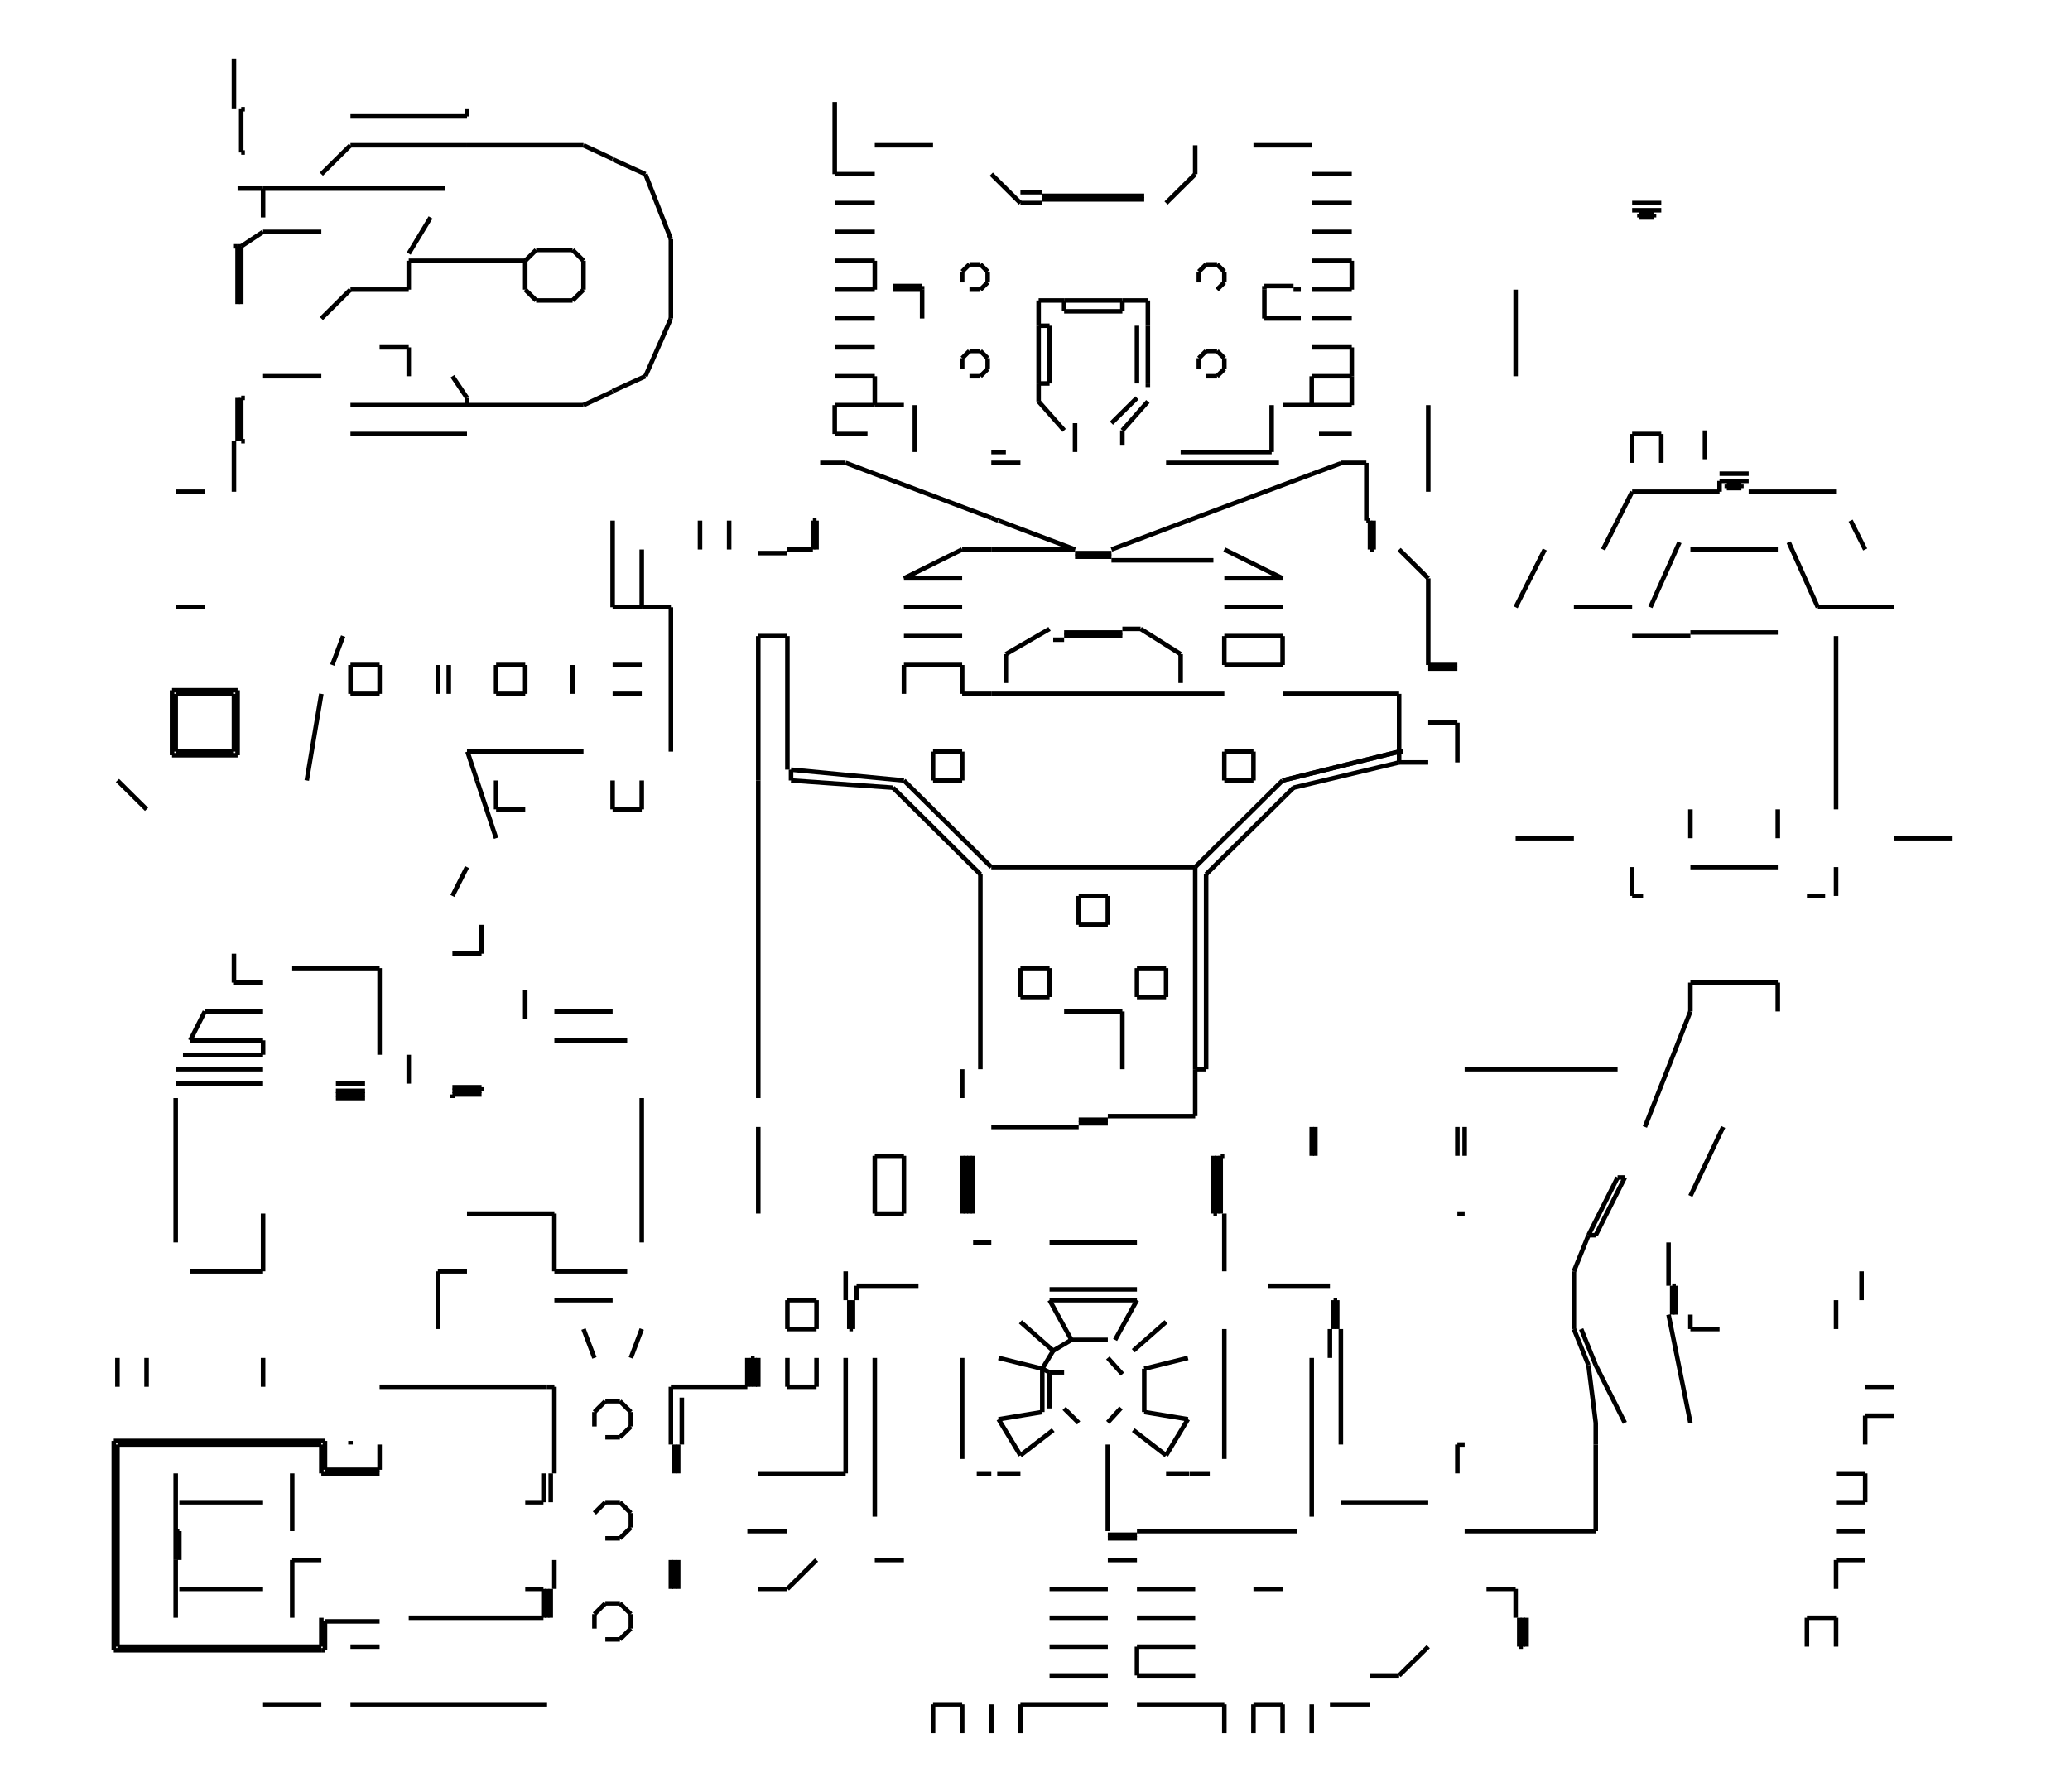<svg width="900" height="779" preserveAspectRatio="none" viewBox="-3970 -2690 4548 3972"
 xmlns="http://www.w3.org/2000/svg" xmlns:xlink="http://www.w3.org/1999/xlink">
   <defs>
    <marker id="arrow" markerWidth="10" markerHeight="10" refX="0" refY="2" orient="auto" markerUnits="strokeWidth">
      <path d="M0,0 L0,4 L5,3 z" fill="#f00" />
    </marker>
  </defs>

<line x1="-1296" y1="-128" x2="-1296" y2="0" stroke-width="10" stroke="black"/>
<line x1="-1304" y1="-128" x2="-1304" y2="0" stroke-width="10" stroke="black"/>
<line x1="-1472" y1="64" x2="-1664" y2="64" stroke-width="10" stroke="black"/>
<line x1="-1472" y1="168" x2="-1664" y2="168" stroke-width="10" stroke="black"/>
<line x1="-1296" y1="0" x2="-1304" y2="0" stroke-width="10" stroke="black"/>
<line x1="-1184" y1="160" x2="-1048" y2="160" stroke-width="10" stroke="black"/>
<line x1="-1280" y1="128" x2="-1280" y2="0" stroke-width="10" stroke="black"/>
<line x1="-1080" y1="-128" x2="-1080" y2="-192" stroke-width="10" stroke="black"/>
<line x1="-1088" y1="-192" x2="-1088" y2="-128" stroke-width="10" stroke="black"/>
<line x1="-1288" y1="-128" x2="-1280" y2="-128" stroke-width="10" stroke="black"/>
<line x1="-1288" y1="-128" x2="-1288" y2="0" stroke-width="10" stroke="black"/>
<line x1="-1408" y1="240" x2="-1480" y2="304" stroke-width="10" stroke="black"/>
<line x1="-1536" y1="320" x2="-1504" y2="356" stroke-width="10" stroke="black"/>
<line x1="-1456" y1="440" x2="-1456" y2="344" stroke-width="10" stroke="black"/>
<line x1="-1360" y1="320" x2="-1456" y2="344" stroke-width="10" stroke="black"/>
<line x1="-1356" y1="576" x2="-1312" y2="576" stroke-width="10" stroke="black"/>
<line x1="-1360" y1="456" x2="-1408" y2="536" stroke-width="10" stroke="black"/>
<line x1="-1408" y1="576" x2="-1357" y2="576" stroke-width="10" stroke="black"/>
<line x1="-1408" y1="536" x2="-1480" y2="480" stroke-width="10" stroke="black"/>
<line x1="-1507" y1="431" x2="-1536" y2="463" stroke-width="10" stroke="black"/>
<line x1="-1360" y1="456" x2="-1456" y2="440" stroke-width="10" stroke="black"/>
<line x1="-1280" y1="544" x2="-1280" y2="256" stroke-width="10" stroke="black"/>
<line x1="-1472" y1="192" x2="-1520" y2="280" stroke-width="10" stroke="black"/>
<line x1="-1088" y1="320" x2="-1088" y2="672" stroke-width="10" stroke="black"/>
<line x1="-1779" y1="576" x2="-1728" y2="576" stroke-width="10" stroke="black"/>
<line x1="-1728" y1="536" x2="-1776" y2="456" stroke-width="10" stroke="black"/>
<line x1="-1728" y1="536" x2="-1656" y2="480" stroke-width="10" stroke="black"/>
<line x1="-1600" y1="464" x2="-1632" y2="432" stroke-width="10" stroke="black"/>
<line x1="-1776" y1="320" x2="-1680" y2="344" stroke-width="10" stroke="black"/>
<line x1="-1664" y1="432" x2="-1664" y2="352" stroke-width="10" stroke="black"/>
<line x1="-1680" y1="344" x2="-1680" y2="440" stroke-width="10" stroke="black"/>
<line x1="-1664" y1="192" x2="-1616" y2="280" stroke-width="10" stroke="black"/>
<line x1="-1728" y1="240" x2="-1656" y2="304" stroke-width="10" stroke="black"/>
<line x1="-1664" y1="352" x2="-1632" y2="352" stroke-width="10" stroke="black"/>
<line x1="-1536" y1="280" x2="-1616" y2="280" stroke-width="10" stroke="black"/>
<line x1="-1656" y1="304" x2="-1680" y2="344" stroke-width="10" stroke="black"/>
<line x1="-1616" y1="280" x2="-1656" y2="304" stroke-width="10" stroke="black"/>
<line x1="-1680" y1="344" x2="-1664" y2="352" stroke-width="10" stroke="black"/>
<line x1="-1776" y1="456" x2="-1680" y2="440" stroke-width="10" stroke="black"/>
<line x1="-1536" y1="704" x2="-1536" y2="512" stroke-width="10" stroke="black"/>
<line x1="-1472" y1="192" x2="-1664" y2="192" stroke-width="10" stroke="black"/>
<line x1="-1472" y1="1088" x2="-1280" y2="1088" stroke-width="10" stroke="black"/>
<line x1="-1472" y1="1024" x2="-1344" y2="1024" stroke-width="10" stroke="black"/>
<line x1="-1472" y1="832" x2="-1344" y2="832" stroke-width="10" stroke="black"/>
<line x1="-1472" y1="896" x2="-1344" y2="896" stroke-width="10" stroke="black"/>
<line x1="-1472" y1="960" x2="-1344" y2="960" stroke-width="10" stroke="black"/>
<line x1="-1216" y1="1088" x2="-1216" y2="1152" stroke-width="10" stroke="black"/>
<line x1="-1088" y1="1088" x2="-1088" y2="1152" stroke-width="10" stroke="black"/>
<line x1="-1152" y1="1088" x2="-1152" y2="1152" stroke-width="10" stroke="black"/>
<line x1="-1216" y1="832" x2="-1152" y2="832" stroke-width="10" stroke="black"/>
<line x1="-1216" y1="1088" x2="-1152" y2="1088" stroke-width="10" stroke="black"/>
<line x1="-1280" y1="1088" x2="-1280" y2="1152" stroke-width="10" stroke="black"/>
<line x1="-1728" y1="1152" x2="-1728" y2="1088" stroke-width="10" stroke="black"/>
<line x1="-1728" y1="1088" x2="-1536" y2="1088" stroke-width="10" stroke="black"/>
<line x1="-1664" y1="960" x2="-1536" y2="960" stroke-width="10" stroke="black"/>
<line x1="-1664" y1="1024" x2="-1536" y2="1024" stroke-width="10" stroke="black"/>
<line x1="-1664" y1="832" x2="-1536" y2="832" stroke-width="10" stroke="black"/>
<line x1="-1472" y1="712" x2="-1536" y2="712" stroke-width="10" stroke="black"/>
<line x1="-1536" y1="720" x2="-1472" y2="720" stroke-width="10" stroke="black"/>
<line x1="-1536" y1="768" x2="-1472" y2="768" stroke-width="10" stroke="black"/>
<line x1="-1664" y1="896" x2="-1536" y2="896" stroke-width="10" stroke="black"/>
<line x1="-1472" y1="1024" x2="-1472" y2="960" stroke-width="10" stroke="black"/>
<line x1="-1120" y1="704" x2="-1472" y2="704" stroke-width="10" stroke="black"/>
<line x1="192" y1="448" x2="128" y2="448" stroke-width="10" stroke="black"/>
<line x1="192" y1="384" x2="128" y2="384" stroke-width="10" stroke="black"/>
<line x1="-184" y1="-192" x2="-256" y2="-39" stroke-width="10" stroke="black"/>
<line x1="-192" y1="256" x2="-256" y2="256" stroke-width="10" stroke="black"/>
<line x1="120" y1="128" x2="120" y2="192" stroke-width="10" stroke="black"/>
<line x1="64" y1="192" x2="64" y2="256" stroke-width="10" stroke="black"/>
<line x1="128" y1="512" x2="128" y2="448" stroke-width="10" stroke="black"/>
<line x1="-416" y1="-80" x2="-400" y2="-80" stroke-width="10" stroke="black"/>
<line x1="-464" y1="48" x2="-400" y2="-80" stroke-width="10" stroke="black"/>
<line x1="-480" y1="336" x2="-464" y2="464" stroke-width="10" stroke="black"/>
<line x1="-464" y1="336" x2="-496" y2="256" stroke-width="10" stroke="black"/>
<line x1="-480" y1="48" x2="-512" y2="128" stroke-width="10" stroke="black"/>
<line x1="-512" y1="128" x2="-512" y2="256" stroke-width="10" stroke="black"/>
<line x1="-512" y1="256" x2="-480" y2="336" stroke-width="10" stroke="black"/>
<line x1="-400" y1="464" x2="-464" y2="336" stroke-width="10" stroke="black"/>
<line x1="-464" y1="464" x2="-464" y2="512" stroke-width="10" stroke="black"/>
<line x1="-464" y1="48" x2="-480" y2="48" stroke-width="10" stroke="black"/>
<line x1="-288" y1="224" x2="-288" y2="160" stroke-width="10" stroke="black"/>
<line x1="-296" y1="160" x2="-296" y2="224" stroke-width="10" stroke="black"/>
<line x1="-296" y1="160" x2="-288" y2="160" stroke-width="10" stroke="black"/>
<line x1="-304" y1="64" x2="-304" y2="160" stroke-width="10" stroke="black"/>
<line x1="-304" y1="224" x2="-256" y2="464" stroke-width="10" stroke="black"/>
<line x1="-256" y1="256" x2="-256" y2="224" stroke-width="10" stroke="black"/>
<line x1="-1024" y1="512" x2="-1024" y2="256" stroke-width="10" stroke="black"/>
<line x1="-1040" y1="192" x2="-1040" y2="256" stroke-width="10" stroke="black"/>
<line x1="-1040" y1="192" x2="-1032" y2="192" stroke-width="10" stroke="black"/>
<line x1="-1032" y1="256" x2="-1032" y2="192" stroke-width="10" stroke="black"/>
<line x1="-752" y1="0" x2="-768" y2="0" stroke-width="10" stroke="black"/>
<line x1="-752" y1="-128" x2="-752" y2="-192" stroke-width="10" stroke="black"/>
<line x1="-768" y1="-192" x2="-768" y2="-128" stroke-width="10" stroke="black"/>
<line x1="-480" y1="48" x2="-416" y2="-80" stroke-width="10" stroke="black"/>
<line x1="-632" y1="896" x2="-632" y2="960" stroke-width="10" stroke="black"/>
<line x1="-640" y1="832" x2="-640" y2="896" stroke-width="10" stroke="black"/>
<line x1="-1048" y1="1088" x2="-960" y2="1088" stroke-width="10" stroke="black"/>
<line x1="-832" y1="960" x2="-896" y2="1024" stroke-width="10" stroke="black"/>
<line x1="-960" y1="1024" x2="-896" y2="1024" stroke-width="10" stroke="black"/>
<line x1="-624" y1="960" x2="-632" y2="960" stroke-width="10" stroke="black"/>
<line x1="64" y1="960" x2="64" y2="896" stroke-width="10" stroke="black"/>
<line x1="0" y1="896" x2="64" y2="896" stroke-width="10" stroke="black"/>
<line x1="-616" y1="960" x2="-616" y2="896" stroke-width="10" stroke="black"/>
<line x1="0" y1="960" x2="0" y2="896" stroke-width="10" stroke="black"/>
<line x1="-624" y1="896" x2="-624" y2="960" stroke-width="10" stroke="black"/>
<line x1="128" y1="576" x2="64" y2="576" stroke-width="10" stroke="black"/>
<line x1="128" y1="576" x2="128" y2="640" stroke-width="10" stroke="black"/>
<line x1="128" y1="704" x2="64" y2="704" stroke-width="10" stroke="black"/>
<line x1="128" y1="768" x2="64" y2="768" stroke-width="10" stroke="black"/>
<line x1="128" y1="640" x2="64" y2="640" stroke-width="10" stroke="black"/>
<line x1="-1024" y1="640" x2="-832" y2="640" stroke-width="10" stroke="black"/>
<line x1="-768" y1="512" x2="-768" y2="576" stroke-width="10" stroke="black"/>
<line x1="-464" y1="704" x2="-752" y2="704" stroke-width="10" stroke="black"/>
<line x1="-464" y1="512" x2="-464" y2="704" stroke-width="10" stroke="black"/>
<line x1="64" y1="832" x2="64" y2="768" stroke-width="10" stroke="black"/>
<line x1="-704" y1="832" x2="-640" y2="832" stroke-width="10" stroke="black"/>
<line x1="-752" y1="512" x2="-768" y2="512" stroke-width="10" stroke="black"/>
<line x1="-1048" y1="256" x2="-1048" y2="320" stroke-width="10" stroke="black"/>
<line x1="-1320" y1="-752" x2="-1152" y2="-920" stroke-width="10" stroke="black"/>
<line x1="-1320" y1="-320" x2="-1320" y2="-752" stroke-width="10" stroke="black"/>
<line x1="-1344" y1="-768" x2="-1344" y2="-320" stroke-width="10" stroke="black"/>
<line x1="-1504" y1="-448" x2="-1632" y2="-448" stroke-width="10" stroke="black"/>
<line x1="-1504" y1="-320" x2="-1504" y2="-448" stroke-width="10" stroke="black"/>
<line x1="-1472" y1="-544" x2="-1472" y2="-480" stroke-width="10" stroke="black"/>
<line x1="-1408" y1="-544" x2="-1472" y2="-544" stroke-width="10" stroke="black"/>
<line x1="-1472" y1="-480" x2="-1408" y2="-480" stroke-width="10" stroke="black"/>
<line x1="-1408" y1="-480" x2="-1408" y2="-544" stroke-width="10" stroke="black"/>
<line x1="-1344" y1="-320" x2="-1344" y2="-216" stroke-width="10" stroke="black"/>
<line x1="-1536" y1="-208" x2="-1600" y2="-208" stroke-width="10" stroke="black"/>
<line x1="-1600" y1="-200" x2="-1536" y2="-200" stroke-width="10" stroke="black"/>
<line x1="-1344" y1="-216" x2="-1536" y2="-216" stroke-width="10" stroke="black"/>
<line x1="-1320" y1="-320" x2="-1344" y2="-320" stroke-width="10" stroke="black"/>
<line x1="-1600" y1="-704" x2="-1600" y2="-640" stroke-width="10" stroke="black"/>
<line x1="-1536" y1="-640" x2="-1536" y2="-704" stroke-width="10" stroke="black"/>
<line x1="-1536" y1="-704" x2="-1600" y2="-704" stroke-width="10" stroke="black"/>
<line x1="-1600" y1="-640" x2="-1536" y2="-640" stroke-width="10" stroke="black"/>
<line x1="-1728" y1="-480" x2="-1664" y2="-480" stroke-width="10" stroke="black"/>
<line x1="-1728" y1="-544" x2="-1728" y2="-480" stroke-width="10" stroke="black"/>
<line x1="-1664" y1="-544" x2="-1728" y2="-544" stroke-width="10" stroke="black"/>
<line x1="-1664" y1="-480" x2="-1664" y2="-544" stroke-width="10" stroke="black"/>
<line x1="-1280" y1="-1024" x2="-1280" y2="-960" stroke-width="10" stroke="black"/>
<line x1="-1216" y1="-960" x2="-1216" y2="-1024" stroke-width="10" stroke="black"/>
<line x1="-1280" y1="-960" x2="-1216" y2="-960" stroke-width="10" stroke="black"/>
<line x1="-1792" y1="-768" x2="-1344" y2="-768" stroke-width="10" stroke="black"/>
<line x1="-1344" y1="-768" x2="-1152" y2="-960" stroke-width="10" stroke="black"/>
<line x1="-1152" y1="-1408" x2="-1280" y2="-1472" stroke-width="10" stroke="black"/>
<line x1="-1152" y1="-1408" x2="-1280" y2="-1408" stroke-width="10" stroke="black"/>
<line x1="-1152" y1="-1344" x2="-1280" y2="-1344" stroke-width="10" stroke="black"/>
<line x1="-1152" y1="-1216" x2="-1280" y2="-1216" stroke-width="10" stroke="black"/>
<line x1="-1152" y1="-1280" x2="-1280" y2="-1280" stroke-width="10" stroke="black"/>
<line x1="-1656" y1="-1272" x2="-1632" y2="-1272" stroke-width="10" stroke="black"/>
<line x1="-1504" y1="-1288" x2="-1632" y2="-1288" stroke-width="10" stroke="black"/>
<line x1="-1632" y1="-1280" x2="-1504" y2="-1280" stroke-width="10" stroke="black"/>
<line x1="-1664" y1="-1296" x2="-1760" y2="-1240" stroke-width="10" stroke="black"/>
<line x1="-1376" y1="-1240" x2="-1464" y2="-1296" stroke-width="10" stroke="black"/>
<line x1="-1760" y1="-1240" x2="-1760" y2="-1176" stroke-width="10" stroke="black"/>
<line x1="-1376" y1="-1176" x2="-1376" y2="-1240" stroke-width="10" stroke="black"/>
<line x1="-1464" y1="-1296" x2="-1504" y2="-1296" stroke-width="10" stroke="black"/>
<line x1="-1792" y1="-1152" x2="-1280" y2="-1152" stroke-width="10" stroke="black"/>
<line x1="-1776" y1="-1536" x2="-1608" y2="-1472" stroke-width="10" stroke="black"/>
<line x1="-1528" y1="-1472" x2="-1360" y2="-1536" stroke-width="10" stroke="black"/>
<line x1="-1528" y1="-1464" x2="-1608" y2="-1464" stroke-width="10" stroke="black"/>
<line x1="-1608" y1="-1456" x2="-1528" y2="-1456" stroke-width="10" stroke="black"/>
<line x1="-1608" y1="-1472" x2="-1792" y2="-1472" stroke-width="10" stroke="black"/>
<line x1="-1528" y1="-1448" x2="-1304" y2="-1448" stroke-width="10" stroke="black"/>
<line x1="-1280" y1="-1216" x2="-1280" y2="-1280" stroke-width="10" stroke="black"/>
<line x1="-1280" y1="-1024" x2="-1216" y2="-1024" stroke-width="10" stroke="black"/>
<line x1="-832" y1="-1088" x2="-768" y2="-1088" stroke-width="10" stroke="black"/>
<line x1="-768" y1="-1216" x2="-832" y2="-1216" stroke-width="10" stroke="black"/>
<line x1="-832" y1="-1208" x2="-768" y2="-1208" stroke-width="10" stroke="black"/>
<line x1="-752" y1="-320" x2="-416" y2="-320" stroke-width="10" stroke="black"/>
<line x1="-448" y1="-1472" x2="-416" y2="-1536" stroke-width="10" stroke="black"/>
<line x1="-384" y1="-1344" x2="-512" y2="-1344" stroke-width="10" stroke="black"/>
<line x1="-640" y1="-1344" x2="-576" y2="-1472" stroke-width="10" stroke="black"/>
<line x1="-640" y1="-832" x2="-512" y2="-832" stroke-width="10" stroke="black"/>
<line x1="-768" y1="-1088" x2="-768" y2="-1000" stroke-width="10" stroke="black"/>
<line x1="-896" y1="-1000" x2="-832" y2="-1000" stroke-width="10" stroke="black"/>
<line x1="-1152" y1="-920" x2="-1128" y2="-944" stroke-width="10" stroke="black"/>
<line x1="-896" y1="-1000" x2="-896" y2="-1024" stroke-width="10" stroke="black"/>
<line x1="-896" y1="-1024" x2="-1152" y2="-960" stroke-width="10" stroke="black"/>
<line x1="-1152" y1="-960" x2="-896" y2="-1024" stroke-width="10" stroke="black"/>
<line x1="-1128" y1="-944" x2="-896" y2="-1000" stroke-width="10" stroke="black"/>
<line x1="-960" y1="-1536" x2="-960" y2="-1472" stroke-width="10" stroke="black"/>
<line x1="-952" y1="-1472" x2="-952" y2="-1536" stroke-width="10" stroke="black"/>
<line x1="-1152" y1="-1152" x2="-896" y2="-1152" stroke-width="10" stroke="black"/>
<line x1="-832" y1="-1408" x2="-896" y2="-1472" stroke-width="10" stroke="black"/>
<line x1="-896" y1="-1152" x2="-896" y2="-1024" stroke-width="10" stroke="black"/>
<line x1="-952" y1="-1472" x2="-960" y2="-1472" stroke-width="10" stroke="black"/>
<line x1="-896" y1="-1024" x2="-888" y2="-1024" stroke-width="10" stroke="black"/>
<line x1="-832" y1="-1216" x2="-832" y2="-1408" stroke-width="10" stroke="black"/>
<line x1="-256" y1="-832" x2="-256" y2="-896" stroke-width="10" stroke="black"/>
<line x1="-256" y1="-1472" x2="-64" y2="-1472" stroke-width="10" stroke="black"/>
<line x1="-280" y1="-1488" x2="-344" y2="-1344" stroke-width="10" stroke="black"/>
<line x1="-64" y1="-1288" x2="-256" y2="-1288" stroke-width="10" stroke="black"/>
<line x1="-384" y1="-1280" x2="-256" y2="-1280" stroke-width="10" stroke="black"/>
<line x1="24" y1="-1344" x2="-40" y2="-1488" stroke-width="10" stroke="black"/>
<line x1="96" y1="-1536" x2="128" y2="-1472" stroke-width="10" stroke="black"/>
<line x1="64" y1="-1280" x2="64" y2="-896" stroke-width="10" stroke="black"/>
<line x1="192" y1="-1344" x2="24" y2="-1344" stroke-width="10" stroke="black"/>
<line x1="-64" y1="-896" x2="-64" y2="-832" stroke-width="10" stroke="black"/>
<line x1="-256" y1="-512" x2="-64" y2="-512" stroke-width="10" stroke="black"/>
<line x1="-256" y1="-768" x2="-64" y2="-768" stroke-width="10" stroke="black"/>
<line x1="-384" y1="-704" x2="-360" y2="-704" stroke-width="10" stroke="black"/>
<line x1="-356" y1="-192" x2="-256" y2="-448" stroke-width="10" stroke="black"/>
<line x1="-256" y1="-448" x2="-256" y2="-512" stroke-width="10" stroke="black"/>
<line x1="0" y1="-704" x2="40" y2="-704" stroke-width="10" stroke="black"/>
<line x1="64" y1="-704" x2="64" y2="-768" stroke-width="10" stroke="black"/>
<line x1="-64" y1="-512" x2="-64" y2="-448" stroke-width="10" stroke="black"/>
<line x1="320" y1="-832" x2="192" y2="-832" stroke-width="10" stroke="black"/>
<line x1="-384" y1="-768" x2="-384" y2="-704" stroke-width="10" stroke="black"/>
<line x1="-1152" y1="-1280" x2="-1152" y2="-1216" stroke-width="10" stroke="black"/>
<line x1="-1000" y1="-2304" x2="-1088" y2="-2304" stroke-width="10" stroke="black"/>
<line x1="-1000" y1="-2240" x2="-1088" y2="-2240" stroke-width="10" stroke="black"/>
<line x1="-1000" y1="-2112" x2="-1000" y2="-2048" stroke-width="10" stroke="black"/>
<line x1="-1000" y1="-2112" x2="-1088" y2="-2112" stroke-width="10" stroke="black"/>
<line x1="-1000" y1="-2176" x2="-1088" y2="-2176" stroke-width="10" stroke="black"/>
<line x1="-1000" y1="-1984" x2="-1088" y2="-1984" stroke-width="10" stroke="black"/>
<line x1="-1000" y1="-1920" x2="-1088" y2="-1920" stroke-width="10" stroke="black"/>
<line x1="-1000" y1="-1920" x2="-1000" y2="-1856" stroke-width="10" stroke="black"/>
<line x1="-1000" y1="-1856" x2="-1000" y2="-1792" stroke-width="10" stroke="black"/>
<line x1="-1088" y1="-1639" x2="-1024" y2="-1663" stroke-width="10" stroke="black"/>
<line x1="-1000" y1="-1728" x2="-1072" y2="-1728" stroke-width="10" stroke="black"/>
<line x1="-1024" y1="-1664" x2="-968" y2="-1664" stroke-width="10" stroke="black"/>
<line x1="-832" y1="-1600" x2="-832" y2="-1792" stroke-width="10" stroke="black"/>
<line x1="-968" y1="-1664" x2="-968" y2="-1536" stroke-width="10" stroke="black"/>
<line x1="-1000" y1="-1792" x2="-1088" y2="-1792" stroke-width="10" stroke="black"/>
<line x1="-1000" y1="-1856" x2="-1088" y2="-1856" stroke-width="10" stroke="black"/>
<line x1="-1000" y1="-2048" x2="-1088" y2="-2048" stroke-width="10" stroke="black"/>
<line x1="-176" y1="-1608" x2="-176" y2="-1616" stroke-width="10" stroke="black"/>
<line x1="-144" y1="-1608" x2="-176" y2="-1608" stroke-width="10" stroke="black"/>
<line x1="-144" y1="-1616" x2="-144" y2="-1608" stroke-width="10" stroke="black"/>
<line x1="-176" y1="-1616" x2="-144" y2="-1616" stroke-width="10" stroke="black"/>
<line x1="-128" y1="-1600" x2="64" y2="-1600" stroke-width="10" stroke="black"/>
<line x1="-128" y1="-1640" x2="-192" y2="-1640" stroke-width="10" stroke="black"/>
<line x1="-192" y1="-1624" x2="-128" y2="-1624" stroke-width="10" stroke="black"/>
<line x1="-416" y1="-1536" x2="-384" y2="-1600" stroke-width="10" stroke="black"/>
<line x1="-224" y1="-1672" x2="-224" y2="-1736" stroke-width="10" stroke="black"/>
<line x1="-368" y1="-2208" x2="-368" y2="-2216" stroke-width="10" stroke="black"/>
<line x1="-336" y1="-2216" x2="-336" y2="-2208" stroke-width="10" stroke="black"/>
<line x1="-368" y1="-2216" x2="-336" y2="-2216" stroke-width="10" stroke="black"/>
<line x1="-320" y1="-1728" x2="-384" y2="-1728" stroke-width="10" stroke="black"/>
<line x1="-336" y1="-2208" x2="-368" y2="-2208" stroke-width="10" stroke="black"/>
<line x1="-320" y1="-1664" x2="-320" y2="-1728" stroke-width="10" stroke="black"/>
<line x1="-384" y1="-1600" x2="-192" y2="-1600" stroke-width="10" stroke="black"/>
<line x1="-384" y1="-1728" x2="-384" y2="-1664" stroke-width="10" stroke="black"/>
<line x1="-320" y1="-2240" x2="-384" y2="-2240" stroke-width="10" stroke="black"/>
<line x1="-384" y1="-2224" x2="-320" y2="-2224" stroke-width="10" stroke="black"/>
<line x1="-192" y1="-1600" x2="-192" y2="-1624" stroke-width="10" stroke="black"/>
<line x1="-640" y1="-2048" x2="-640" y2="-1856" stroke-width="10" stroke="black"/>
<line x1="-1448" y1="-1840" x2="-1448" y2="-1968" stroke-width="10" stroke="black"/>
<line x1="-1472" y1="-1968" x2="-1472" y2="-1840" stroke-width="10" stroke="black"/>
<line x1="-1688" y1="-1968" x2="-1688" y2="-1840" stroke-width="10" stroke="black"/>
<line x1="-1664" y1="-1840" x2="-1664" y2="-1968" stroke-width="10" stroke="black"/>
<line x1="-1504" y1="-2024" x2="-1632" y2="-2024" stroke-width="10" stroke="black"/>
<line x1="-1632" y1="-2000" x2="-1504" y2="-2000" stroke-width="10" stroke="black"/>
<line x1="-1688" y1="-2024" x2="-1688" y2="-1968" stroke-width="10" stroke="black"/>
<line x1="-1632" y1="-2024" x2="-1688" y2="-2024" stroke-width="10" stroke="black"/>
<line x1="-1632" y1="-2000" x2="-1632" y2="-2024" stroke-width="10" stroke="black"/>
<line x1="-1448" y1="-1968" x2="-1448" y2="-2024" stroke-width="10" stroke="black"/>
<line x1="-1448" y1="-2024" x2="-1504" y2="-2024" stroke-width="10" stroke="black"/>
<line x1="-1504" y1="-2024" x2="-1504" y2="-2000" stroke-width="10" stroke="black"/>
<line x1="-1688" y1="-1968" x2="-1664" y2="-1968" stroke-width="10" stroke="black"/>
<line x1="-1448" y1="-1832" x2="-1448" y2="-1840" stroke-width="10" stroke="black"/>
<line x1="-1688" y1="-1840" x2="-1688" y2="-1800" stroke-width="10" stroke="black"/>
<line x1="-1688" y1="-1800" x2="-1632" y2="-1736" stroke-width="10" stroke="black"/>
<line x1="-1608" y1="-1688" x2="-1608" y2="-1752" stroke-width="10" stroke="black"/>
<line x1="-1792" y1="-1664" x2="-1728" y2="-1664" stroke-width="10" stroke="black"/>
<line x1="-1792" y1="-1542" x2="-1777" y2="-1536" stroke-width="10" stroke="black"/>
<line x1="-1760" y1="-1688" x2="-1792" y2="-1688" stroke-width="10" stroke="black"/>
<line x1="-1664" y1="-1840" x2="-1688" y2="-1840" stroke-width="10" stroke="black"/>
<line x1="-1360" y1="-1536" x2="-1088" y2="-1639" stroke-width="10" stroke="black"/>
<line x1="-1504" y1="-1736" x2="-1448" y2="-1800" stroke-width="10" stroke="black"/>
<line x1="-1504" y1="-1704" x2="-1504" y2="-1736" stroke-width="10" stroke="black"/>
<line x1="-1176" y1="-1688" x2="-1376" y2="-1688" stroke-width="10" stroke="black"/>
<line x1="-1152" y1="-1792" x2="-1088" y2="-1792" stroke-width="10" stroke="black"/>
<line x1="-1176" y1="-1792" x2="-1176" y2="-1688" stroke-width="10" stroke="black"/>
<line x1="-1408" y1="-1664" x2="-1160" y2="-1664" stroke-width="10" stroke="black"/>
<line x1="-1336" y1="-1896" x2="-1336" y2="-1872" stroke-width="10" stroke="black"/>
<line x1="-1320" y1="-1912" x2="-1336" y2="-1896" stroke-width="10" stroke="black"/>
<line x1="-1296" y1="-1912" x2="-1320" y2="-1912" stroke-width="10" stroke="black"/>
<line x1="-1280" y1="-1896" x2="-1296" y2="-1912" stroke-width="10" stroke="black"/>
<line x1="-1296" y1="-1856" x2="-1280" y2="-1872" stroke-width="10" stroke="black"/>
<line x1="-1280" y1="-1872" x2="-1280" y2="-1896" stroke-width="10" stroke="black"/>
<line x1="-1192" y1="-2048" x2="-1192" y2="-1984" stroke-width="10" stroke="black"/>
<line x1="-1192" y1="-1984" x2="-1112" y2="-1984" stroke-width="10" stroke="black"/>
<line x1="-1320" y1="-1856" x2="-1296" y2="-1856" stroke-width="10" stroke="black"/>
<line x1="-1472" y1="-1808" x2="-1528" y2="-1752" stroke-width="10" stroke="black"/>
<line x1="-1128" y1="-2056" x2="-1192" y2="-2056" stroke-width="10" stroke="black"/>
<line x1="-1192" y1="-2048" x2="-1192" y2="-2056" stroke-width="10" stroke="black"/>
<line x1="-1088" y1="-2368" x2="-1216" y2="-2368" stroke-width="10" stroke="black"/>
<line x1="-1336" y1="-2088" x2="-1336" y2="-2064" stroke-width="10" stroke="black"/>
<line x1="-1320" y1="-2104" x2="-1336" y2="-2088" stroke-width="10" stroke="black"/>
<line x1="-1296" y1="-2104" x2="-1320" y2="-2104" stroke-width="10" stroke="black"/>
<line x1="-1296" y1="-2048" x2="-1280" y2="-2064" stroke-width="10" stroke="black"/>
<line x1="-1280" y1="-2088" x2="-1296" y2="-2104" stroke-width="10" stroke="black"/>
<line x1="-1280" y1="-2064" x2="-1280" y2="-2088" stroke-width="10" stroke="black"/>
<line x1="-1680" y1="-2264" x2="-1728" y2="-2264" stroke-width="10" stroke="black"/>
<line x1="-1680" y1="-2248" x2="-1456" y2="-2248" stroke-width="10" stroke="black"/>
<line x1="-1456" y1="-2256" x2="-1680" y2="-2256" stroke-width="10" stroke="black"/>
<line x1="-1408" y1="-2240" x2="-1344" y2="-2304" stroke-width="10" stroke="black"/>
<line x1="-1792" y1="-2304" x2="-1728" y2="-2240" stroke-width="10" stroke="black"/>
<line x1="-1728" y1="-2240" x2="-1680" y2="-2240" stroke-width="10" stroke="black"/>
<line x1="-1344" y1="-2304" x2="-1344" y2="-2368" stroke-width="10" stroke="black"/>
<line x1="-1128" y1="-2048" x2="-1112" y2="-2048" stroke-width="10" stroke="black"/>
<line x1="-1088" y1="-1792" x2="-1088" y2="-1856" stroke-width="10" stroke="black"/>
<line x1="-968" y1="-1536" x2="-960" y2="-1536" stroke-width="10" stroke="black"/>
<line x1="-1792" y1="-192" x2="-1600" y2="-192" stroke-width="10" stroke="black"/>
<line x1="-2816" y1="832" x2="-2776" y2="832" stroke-width="10" stroke="black"/>
<line x1="-2776" y1="832" x2="-2776" y2="896" stroke-width="10" stroke="black"/>
<line x1="-3136" y1="960" x2="-3200" y2="960" stroke-width="10" stroke="black"/>
<line x1="-3264" y1="968" x2="-3256" y2="968" stroke-width="10" stroke="black"/>
<line x1="-3256" y1="968" x2="-3256" y2="904" stroke-width="10" stroke="black"/>
<line x1="-3256" y1="904" x2="-3136" y2="904" stroke-width="10" stroke="black"/>
<line x1="-3200" y1="1088" x2="-2768" y2="1088" stroke-width="10" stroke="black"/>
<line x1="-2776" y1="896" x2="-3072" y2="896" stroke-width="10" stroke="black"/>
<line x1="-3264" y1="1088" x2="-3392" y2="1088" stroke-width="10" stroke="black"/>
<line x1="-3392" y1="832" x2="-3576" y2="832" stroke-width="10" stroke="black"/>
<line x1="-3584" y1="768" x2="-3584" y2="896" stroke-width="10" stroke="black"/>
<line x1="-3328" y1="896" x2="-3328" y2="768" stroke-width="10" stroke="black"/>
<line x1="-3576" y1="768" x2="-3576" y2="704" stroke-width="10" stroke="black"/>
<line x1="-3584" y1="704" x2="-3584" y2="768" stroke-width="10" stroke="black"/>
<line x1="-3328" y1="768" x2="-3264" y2="768" stroke-width="10" stroke="black"/>
<line x1="-3712" y1="960" x2="-3712" y2="704" stroke-width="10" stroke="black"/>
<line x1="-3264" y1="960" x2="-3712" y2="960" stroke-width="10" stroke="black"/>
<line x1="-3720" y1="704" x2="-3720" y2="968" stroke-width="10" stroke="black"/>
<line x1="-3720" y1="968" x2="-3264" y2="968" stroke-width="10" stroke="black"/>
<line x1="-3264" y1="960" x2="-3264" y2="896" stroke-width="10" stroke="black"/>
<line x1="-3392" y1="320" x2="-3392" y2="384" stroke-width="10" stroke="black"/>
<line x1="-3712" y1="320" x2="-3712" y2="384" stroke-width="10" stroke="black"/>
<line x1="-3648" y1="384" x2="-3648" y2="320" stroke-width="10" stroke="black"/>
<line x1="-3576" y1="640" x2="-3392" y2="640" stroke-width="10" stroke="black"/>
<line x1="-3584" y1="576" x2="-3584" y2="704" stroke-width="10" stroke="black"/>
<line x1="-3328" y1="704" x2="-3328" y2="576" stroke-width="10" stroke="black"/>
<line x1="-3712" y1="512" x2="-3264" y2="512" stroke-width="10" stroke="black"/>
<line x1="-3712" y1="704" x2="-3712" y2="512" stroke-width="10" stroke="black"/>
<line x1="-3200" y1="504" x2="-3200" y2="512" stroke-width="10" stroke="black"/>
<line x1="-3136" y1="568" x2="-3256" y2="568" stroke-width="10" stroke="black"/>
<line x1="-3256" y1="568" x2="-3256" y2="504" stroke-width="10" stroke="black"/>
<line x1="-3264" y1="576" x2="-3136" y2="576" stroke-width="10" stroke="black"/>
<line x1="-3264" y1="512" x2="-3264" y2="576" stroke-width="10" stroke="black"/>
<line x1="-3256" y1="504" x2="-3720" y2="504" stroke-width="10" stroke="black"/>
<line x1="-2776" y1="640" x2="-2816" y2="640" stroke-width="10" stroke="black"/>
<line x1="-3136" y1="512" x2="-3136" y2="568" stroke-width="10" stroke="black"/>
<line x1="-3720" y1="504" x2="-3720" y2="704" stroke-width="10" stroke="black"/>
<line x1="-2776" y1="576" x2="-2776" y2="640" stroke-width="10" stroke="black"/>
<line x1="-2768" y1="384" x2="-3136" y2="384" stroke-width="10" stroke="black"/>
<line x1="-3584" y1="704" x2="-3576" y2="704" stroke-width="10" stroke="black"/>
<line x1="-1920" y1="1152" x2="-1920" y2="1088" stroke-width="10" stroke="black"/>
<line x1="-1856" y1="1152" x2="-1856" y2="1088" stroke-width="10" stroke="black"/>
<line x1="-2304" y1="832" x2="-2240" y2="832" stroke-width="10" stroke="black"/>
<line x1="-2240" y1="832" x2="-2176" y2="768" stroke-width="10" stroke="black"/>
<line x1="-2488" y1="768" x2="-2488" y2="832" stroke-width="10" stroke="black"/>
<line x1="-2480" y1="832" x2="-2480" y2="768" stroke-width="10" stroke="black"/>
<line x1="-2640" y1="864" x2="-2664" y2="888" stroke-width="10" stroke="black"/>
<line x1="-2608" y1="864" x2="-2640" y2="864" stroke-width="10" stroke="black"/>
<line x1="-2584" y1="888" x2="-2608" y2="864" stroke-width="10" stroke="black"/>
<line x1="-2640" y1="944" x2="-2608" y2="944" stroke-width="10" stroke="black"/>
<line x1="-2584" y1="920" x2="-2584" y2="888" stroke-width="10" stroke="black"/>
<line x1="-2608" y1="944" x2="-2584" y2="920" stroke-width="10" stroke="black"/>
<line x1="-2664" y1="888" x2="-2664" y2="920" stroke-width="10" stroke="black"/>
<line x1="-2760" y1="896" x2="-2760" y2="832" stroke-width="10" stroke="black"/>
<line x1="-2752" y1="832" x2="-2752" y2="768" stroke-width="10" stroke="black"/>
<line x1="-2496" y1="832" x2="-2496" y2="768" stroke-width="10" stroke="black"/>
<line x1="-1920" y1="1088" x2="-1856" y2="1088" stroke-width="10" stroke="black"/>
<line x1="-2760" y1="640" x2="-2760" y2="576" stroke-width="10" stroke="black"/>
<line x1="-2752" y1="384" x2="-2768" y2="384" stroke-width="10" stroke="black"/>
<line x1="-2752" y1="576" x2="-2752" y2="384" stroke-width="10" stroke="black"/>
<line x1="-2640" y1="640" x2="-2664" y2="664" stroke-width="10" stroke="black"/>
<line x1="-2608" y1="640" x2="-2640" y2="640" stroke-width="10" stroke="black"/>
<line x1="-2608" y1="720" x2="-2584" y2="696" stroke-width="10" stroke="black"/>
<line x1="-2640" y1="720" x2="-2608" y2="720" stroke-width="10" stroke="black"/>
<line x1="-2584" y1="664" x2="-2608" y2="640" stroke-width="10" stroke="black"/>
<line x1="-2584" y1="696" x2="-2584" y2="664" stroke-width="10" stroke="black"/>
<line x1="-2640" y1="416" x2="-2664" y2="440" stroke-width="10" stroke="black"/>
<line x1="-2608" y1="416" x2="-2640" y2="416" stroke-width="10" stroke="black"/>
<line x1="-2584" y1="472" x2="-2584" y2="440" stroke-width="10" stroke="black"/>
<line x1="-2640" y1="496" x2="-2608" y2="496" stroke-width="10" stroke="black"/>
<line x1="-2584" y1="440" x2="-2608" y2="416" stroke-width="10" stroke="black"/>
<line x1="-2608" y1="496" x2="-2584" y2="472" stroke-width="10" stroke="black"/>
<line x1="-2664" y1="440" x2="-2664" y2="472" stroke-width="10" stroke="black"/>
<line x1="-2240" y1="320" x2="-2240" y2="384" stroke-width="10" stroke="black"/>
<line x1="-2176" y1="384" x2="-2176" y2="320" stroke-width="10" stroke="black"/>
<line x1="-2240" y1="384" x2="-2176" y2="384" stroke-width="10" stroke="black"/>
<line x1="-2320" y1="320" x2="-2320" y2="384" stroke-width="10" stroke="black"/>
<line x1="-2312" y1="384" x2="-2312" y2="320" stroke-width="10" stroke="black"/>
<line x1="-2304" y1="384" x2="-2304" y2="320" stroke-width="10" stroke="black"/>
<line x1="-2240" y1="704" x2="-2328" y2="704" stroke-width="10" stroke="black"/>
<line x1="-2112" y1="576" x2="-2304" y2="576" stroke-width="10" stroke="black"/>
<line x1="-1824" y1="576" x2="-1792" y2="576" stroke-width="10" stroke="black"/>
<line x1="-1856" y1="320" x2="-1856" y2="544" stroke-width="10" stroke="black"/>
<line x1="-2048" y1="672" x2="-2048" y2="320" stroke-width="10" stroke="black"/>
<line x1="-2112" y1="320" x2="-2112" y2="576" stroke-width="10" stroke="black"/>
<line x1="-2472" y1="512" x2="-2472" y2="408" stroke-width="10" stroke="black"/>
<line x1="-2488" y1="512" x2="-2488" y2="576" stroke-width="10" stroke="black"/>
<line x1="-2480" y1="576" x2="-2480" y2="512" stroke-width="10" stroke="black"/>
<line x1="-2328" y1="384" x2="-2496" y2="384" stroke-width="10" stroke="black"/>
<line x1="-2328" y1="384" x2="-2328" y2="320" stroke-width="10" stroke="black"/>
<line x1="-2496" y1="384" x2="-2496" y2="512" stroke-width="10" stroke="black"/>
<line x1="-2048" y1="768" x2="-1984" y2="768" stroke-width="10" stroke="black"/>
<line x1="-2768" y1="832" x2="-2768" y2="896" stroke-width="10" stroke="black"/>
<line x1="-2592" y1="128" x2="-2752" y2="128" stroke-width="10" stroke="black"/>
<line x1="-2560" y1="256" x2="-2584" y2="320" stroke-width="10" stroke="black"/>
<line x1="-2664" y1="320" x2="-2688" y2="256" stroke-width="10" stroke="black"/>
<line x1="-2624" y1="192" x2="-2752" y2="192" stroke-width="10" stroke="black"/>
<line x1="-2240" y1="256" x2="-2176" y2="256" stroke-width="10" stroke="black"/>
<line x1="-2240" y1="192" x2="-2240" y2="256" stroke-width="10" stroke="black"/>
<line x1="-2176" y1="192" x2="-2240" y2="192" stroke-width="10" stroke="black"/>
<line x1="-2304" y1="0" x2="-2304" y2="-192" stroke-width="10" stroke="black"/>
<line x1="-2560" y1="-256" x2="-2560" y2="64" stroke-width="10" stroke="black"/>
<line x1="-3392" y1="128" x2="-3552" y2="128" stroke-width="10" stroke="black"/>
<line x1="-3584" y1="64" x2="-3584" y2="-256" stroke-width="10" stroke="black"/>
<line x1="-3008" y1="128" x2="-3008" y2="256" stroke-width="10" stroke="black"/>
<line x1="-2944" y1="128" x2="-3008" y2="128" stroke-width="10" stroke="black"/>
<line x1="-2752" y1="0" x2="-2944" y2="0" stroke-width="10" stroke="black"/>
<line x1="-3392" y1="0" x2="-3392" y2="128" stroke-width="10" stroke="black"/>
<line x1="-2752" y1="128" x2="-2752" y2="0" stroke-width="10" stroke="black"/>
<line x1="-2048" y1="-128" x2="-2048" y2="0" stroke-width="10" stroke="black"/>
<line x1="-2048" y1="0" x2="-1984" y2="0" stroke-width="10" stroke="black"/>
<line x1="-1984" y1="0" x2="-1984" y2="-128" stroke-width="10" stroke="black"/>
<line x1="-1984" y1="-128" x2="-2048" y2="-128" stroke-width="10" stroke="black"/>
<line x1="-1856" y1="-128" x2="-1856" y2="0" stroke-width="10" stroke="black"/>
<line x1="-1840" y1="0" x2="-1840" y2="-128" stroke-width="10" stroke="black"/>
<line x1="-1832" y1="0" x2="-1832" y2="-128" stroke-width="10" stroke="black"/>
<line x1="-1848" y1="-128" x2="-1848" y2="0" stroke-width="10" stroke="black"/>
<line x1="-2088" y1="192" x2="-2088" y2="160" stroke-width="10" stroke="black"/>
<line x1="-2104" y1="192" x2="-2104" y2="256" stroke-width="10" stroke="black"/>
<line x1="-2096" y1="256" x2="-2096" y2="192" stroke-width="10" stroke="black"/>
<line x1="-2088" y1="160" x2="-1952" y2="160" stroke-width="10" stroke="black"/>
<line x1="-2096" y1="256" x2="-2104" y2="256" stroke-width="10" stroke="black"/>
<line x1="-2112" y1="128" x2="-2112" y2="192" stroke-width="10" stroke="black"/>
<line x1="-1792" y1="64" x2="-1832" y2="64" stroke-width="10" stroke="black"/>
<line x1="-2176" y1="192" x2="-2176" y2="256" stroke-width="10" stroke="black"/>
<line x1="-2912" y1="-280" x2="-2976" y2="-280" stroke-width="10" stroke="black"/>
<line x1="-2912" y1="-280" x2="-2912" y2="-272" stroke-width="10" stroke="black"/>
<line x1="-2976" y1="-264" x2="-2912" y2="-264" stroke-width="10" stroke="black"/>
<line x1="-2912" y1="-272" x2="-2976" y2="-272" stroke-width="10" stroke="black"/>
<line x1="-2880" y1="-896" x2="-2816" y2="-896" stroke-width="10" stroke="black"/>
<line x1="-2880" y1="-960" x2="-2880" y2="-896" stroke-width="10" stroke="black"/>
<line x1="-2976" y1="-704" x2="-2944" y2="-768" stroke-width="10" stroke="black"/>
<line x1="-2912" y1="-640" x2="-2912" y2="-576" stroke-width="10" stroke="black"/>
<line x1="-2880" y1="-832" x2="-2922" y2="-960" stroke-width="10" stroke="black"/>
<line x1="-2976" y1="-576" x2="-2912" y2="-576" stroke-width="10" stroke="black"/>
<line x1="-1856" y1="-320" x2="-1856" y2="-256" stroke-width="10" stroke="black"/>
<line x1="-2232" y1="-960" x2="-2008" y2="-944" stroke-width="10" stroke="black"/>
<line x1="-2008" y1="-944" x2="-1816" y2="-752" stroke-width="10" stroke="black"/>
<line x1="-1816" y1="-752" x2="-1816" y2="-320" stroke-width="10" stroke="black"/>
<line x1="-1792" y1="-768" x2="-1984" y2="-960" stroke-width="10" stroke="black"/>
<line x1="-2752" y1="-384" x2="-2592" y2="-384" stroke-width="10" stroke="black"/>
<line x1="-2624" y1="-960" x2="-2624" y2="-896" stroke-width="10" stroke="black"/>
<line x1="-2560" y1="-896" x2="-2560" y2="-960" stroke-width="10" stroke="black"/>
<line x1="-2624" y1="-896" x2="-2560" y2="-896" stroke-width="10" stroke="black"/>
<line x1="-2752" y1="-448" x2="-2624" y2="-448" stroke-width="10" stroke="black"/>
<line x1="-2304" y1="-256" x2="-2304" y2="-960" stroke-width="10" stroke="black"/>
<line x1="-2816" y1="-496" x2="-2816" y2="-432" stroke-width="10" stroke="black"/>
<line x1="-3584" y1="-288" x2="-3392" y2="-288" stroke-width="10" stroke="black"/>
<line x1="-3568" y1="-352" x2="-3392" y2="-352" stroke-width="10" stroke="black"/>
<line x1="-3584" y1="-320" x2="-3392" y2="-320" stroke-width="10" stroke="black"/>
<line x1="-3456" y1="-576" x2="-3456" y2="-512" stroke-width="10" stroke="black"/>
<line x1="-3456" y1="-512" x2="-3392" y2="-512" stroke-width="10" stroke="black"/>
<line x1="-3520" y1="-448" x2="-3392" y2="-448" stroke-width="10" stroke="black"/>
<line x1="-3552" y1="-384" x2="-3392" y2="-384" stroke-width="10" stroke="black"/>
<line x1="-3712" y1="-960" x2="-3648" y2="-896" stroke-width="10" stroke="black"/>
<line x1="-3552" y1="-384" x2="-3520" y2="-448" stroke-width="10" stroke="black"/>
<line x1="-3136" y1="-544" x2="-3136" y2="-352" stroke-width="10" stroke="black"/>
<line x1="-3328" y1="-544" x2="-3136" y2="-544" stroke-width="10" stroke="black"/>
<line x1="-3168" y1="-288" x2="-3232" y2="-288" stroke-width="10" stroke="black"/>
<line x1="-3072" y1="-352" x2="-3072" y2="-288" stroke-width="10" stroke="black"/>
<line x1="-3232" y1="-264" x2="-3168" y2="-264" stroke-width="10" stroke="black"/>
<line x1="-3168" y1="-272" x2="-3232" y2="-272" stroke-width="10" stroke="black"/>
<line x1="-3392" y1="-384" x2="-3392" y2="-352" stroke-width="10" stroke="black"/>
<line x1="-2976" y1="-256" x2="-2976" y2="-264" stroke-width="10" stroke="black"/>
<line x1="-3232" y1="-256" x2="-3168" y2="-256" stroke-width="10" stroke="black"/>
<line x1="-2320" y1="320" x2="-2312" y2="320" stroke-width="10" stroke="black"/>
<line x1="-1920" y1="-1024" x2="-1920" y2="-960" stroke-width="10" stroke="black"/>
<line x1="-1856" y1="-1024" x2="-1920" y2="-1024" stroke-width="10" stroke="black"/>
<line x1="-1856" y1="-960" x2="-1856" y2="-1024" stroke-width="10" stroke="black"/>
<line x1="-1856" y1="-1408" x2="-1984" y2="-1408" stroke-width="10" stroke="black"/>
<line x1="-1856" y1="-1344" x2="-1984" y2="-1344" stroke-width="10" stroke="black"/>
<line x1="-1856" y1="-1216" x2="-1984" y2="-1216" stroke-width="10" stroke="black"/>
<line x1="-1856" y1="-1280" x2="-1984" y2="-1280" stroke-width="10" stroke="black"/>
<line x1="-1792" y1="-1472" x2="-1856" y2="-1472" stroke-width="10" stroke="black"/>
<line x1="-1856" y1="-1216" x2="-1856" y2="-1152" stroke-width="10" stroke="black"/>
<line x1="-1856" y1="-1152" x2="-1792" y2="-1152" stroke-width="10" stroke="black"/>
<line x1="-2240" y1="-1280" x2="-2240" y2="-984" stroke-width="10" stroke="black"/>
<line x1="-1984" y1="-960" x2="-2232" y2="-984" stroke-width="10" stroke="black"/>
<line x1="-2232" y1="-984" x2="-2232" y2="-960" stroke-width="10" stroke="black"/>
<line x1="-1984" y1="-1152" x2="-1984" y2="-1216" stroke-width="10" stroke="black"/>
<line x1="-2304" y1="-1280" x2="-2240" y2="-1280" stroke-width="10" stroke="black"/>
<line x1="-2184" y1="-1472" x2="-2240" y2="-1472" stroke-width="10" stroke="black"/>
<line x1="-2304" y1="-1464" x2="-2240" y2="-1464" stroke-width="10" stroke="black"/>
<line x1="-2176" y1="-1472" x2="-2176" y2="-1536" stroke-width="10" stroke="black"/>
<line x1="-2112" y1="-1664" x2="-1792" y2="-1542" stroke-width="10" stroke="black"/>
<line x1="-2184" y1="-1536" x2="-2176" y2="-1536" stroke-width="10" stroke="black"/>
<line x1="-2184" y1="-1536" x2="-2184" y2="-1472" stroke-width="10" stroke="black"/>
<line x1="-1984" y1="-1408" x2="-1856" y2="-1472" stroke-width="10" stroke="black"/>
<line x1="-2560" y1="-1344" x2="-2624" y2="-1344" stroke-width="10" stroke="black"/>
<line x1="-2624" y1="-1152" x2="-2560" y2="-1152" stroke-width="10" stroke="black"/>
<line x1="-2560" y1="-1216" x2="-2624" y2="-1216" stroke-width="10" stroke="black"/>
<line x1="-2560" y1="-1344" x2="-2496" y2="-1344" stroke-width="10" stroke="black"/>
<line x1="-2432" y1="-1536" x2="-2432" y2="-1472" stroke-width="10" stroke="black"/>
<line x1="-2368" y1="-1536" x2="-2368" y2="-1472" stroke-width="10" stroke="black"/>
<line x1="-2496" y1="-1344" x2="-2496" y2="-1024" stroke-width="10" stroke="black"/>
<line x1="-2560" y1="-1472" x2="-2560" y2="-1344" stroke-width="10" stroke="black"/>
<line x1="-2304" y1="-960" x2="-2304" y2="-1280" stroke-width="10" stroke="black"/>
<line x1="-2048" y1="-1920" x2="-2136" y2="-1920" stroke-width="10" stroke="black"/>
<line x1="-2064" y1="-1728" x2="-2136" y2="-1728" stroke-width="10" stroke="black"/>
<line x1="-2048" y1="-1792" x2="-2136" y2="-1792" stroke-width="10" stroke="black"/>
<line x1="-2048" y1="-1856" x2="-2136" y2="-1856" stroke-width="10" stroke="black"/>
<line x1="-2552" y1="-1856" x2="-2624" y2="-1823" stroke-width="10" stroke="black"/>
<line x1="-2496" y1="-1984" x2="-2552" y2="-1856" stroke-width="10" stroke="black"/>
<line x1="-2136" y1="-1728" x2="-2136" y2="-1792" stroke-width="10" stroke="black"/>
<line x1="-2048" y1="-1792" x2="-1984" y2="-1792" stroke-width="10" stroke="black"/>
<line x1="-1960" y1="-1688" x2="-1960" y2="-1792" stroke-width="10" stroke="black"/>
<line x1="-1856" y1="-1896" x2="-1856" y2="-1872" stroke-width="10" stroke="black"/>
<line x1="-1816" y1="-1912" x2="-1840" y2="-1912" stroke-width="10" stroke="black"/>
<line x1="-1800" y1="-1896" x2="-1816" y2="-1912" stroke-width="10" stroke="black"/>
<line x1="-1800" y1="-1872" x2="-1800" y2="-1896" stroke-width="10" stroke="black"/>
<line x1="-1816" y1="-1856" x2="-1800" y2="-1872" stroke-width="10" stroke="black"/>
<line x1="-1840" y1="-1912" x2="-1856" y2="-1896" stroke-width="10" stroke="black"/>
<line x1="-1840" y1="-1856" x2="-1816" y2="-1856" stroke-width="10" stroke="black"/>
<line x1="-2048" y1="-1856" x2="-2048" y2="-1792" stroke-width="10" stroke="black"/>
<line x1="-2048" y1="-2304" x2="-2136" y2="-2304" stroke-width="10" stroke="black"/>
<line x1="-2048" y1="-2240" x2="-2136" y2="-2240" stroke-width="10" stroke="black"/>
<line x1="-2048" y1="-2112" x2="-2136" y2="-2112" stroke-width="10" stroke="black"/>
<line x1="-2048" y1="-2048" x2="-2136" y2="-2048" stroke-width="10" stroke="black"/>
<line x1="-2048" y1="-2176" x2="-2136" y2="-2176" stroke-width="10" stroke="black"/>
<line x1="-2552" y1="-2304" x2="-2496" y2="-2160" stroke-width="10" stroke="black"/>
<line x1="-2624" y1="-2337" x2="-2552" y2="-2304" stroke-width="10" stroke="black"/>
<line x1="-2496" y1="-2160" x2="-2496" y2="-1984" stroke-width="10" stroke="black"/>
<line x1="-2136" y1="-2304" x2="-2136" y2="-2464" stroke-width="10" stroke="black"/>
<line x1="-1944" y1="-1984" x2="-1944" y2="-2048" stroke-width="10" stroke="black"/>
<line x1="-1944" y1="-2056" x2="-2008" y2="-2056" stroke-width="10" stroke="black"/>
<line x1="-1944" y1="-2056" x2="-1944" y2="-2048" stroke-width="10" stroke="black"/>
<line x1="-1920" y1="-2368" x2="-2048" y2="-2368" stroke-width="10" stroke="black"/>
<line x1="-2008" y1="-2048" x2="-1944" y2="-2048" stroke-width="10" stroke="black"/>
<line x1="-1840" y1="-2104" x2="-1856" y2="-2088" stroke-width="10" stroke="black"/>
<line x1="-1816" y1="-2104" x2="-1840" y2="-2104" stroke-width="10" stroke="black"/>
<line x1="-1800" y1="-2064" x2="-1800" y2="-2088" stroke-width="10" stroke="black"/>
<line x1="-1816" y1="-2048" x2="-1800" y2="-2064" stroke-width="10" stroke="black"/>
<line x1="-1840" y1="-2048" x2="-1816" y2="-2048" stroke-width="10" stroke="black"/>
<line x1="-1800" y1="-2088" x2="-1816" y2="-2104" stroke-width="10" stroke="black"/>
<line x1="-1856" y1="-2088" x2="-1856" y2="-2064" stroke-width="10" stroke="black"/>
<line x1="-2048" y1="-2112" x2="-2048" y2="-2048" stroke-width="10" stroke="black"/>
<line x1="-2136" y1="-1984" x2="-2048" y2="-1984" stroke-width="10" stroke="black"/>
<line x1="-2168" y1="-1664" x2="-2112" y2="-1664" stroke-width="10" stroke="black"/>
<line x1="-2624" y1="-1822" x2="-2688" y2="-1792" stroke-width="10" stroke="black"/>
<line x1="-2688" y1="-1792" x2="-2944" y2="-1792" stroke-width="10" stroke="black"/>
<line x1="-3432" y1="-1712" x2="-3440" y2="-1712" stroke-width="10" stroke="black"/>
<line x1="-2944" y1="-1728" x2="-3200" y2="-1728" stroke-width="10" stroke="black"/>
<line x1="-3440" y1="-1808" x2="-3432" y2="-1808" stroke-width="10" stroke="black"/>
<line x1="-3200" y1="-1792" x2="-2944" y2="-1792" stroke-width="10" stroke="black"/>
<line x1="-2944" y1="-1808" x2="-2976" y2="-1856" stroke-width="10" stroke="black"/>
<line x1="-3072" y1="-1856" x2="-3072" y2="-1920" stroke-width="10" stroke="black"/>
<line x1="-3392" y1="-1856" x2="-3264" y2="-1856" stroke-width="10" stroke="black"/>
<line x1="-2944" y1="-1792" x2="-2944" y2="-1808" stroke-width="10" stroke="black"/>
<line x1="-3448" y1="-1808" x2="-3448" y2="-1712" stroke-width="10" stroke="black"/>
<line x1="-3456" y1="-1712" x2="-3456" y2="-1600" stroke-width="10" stroke="black"/>
<line x1="-3440" y1="-1712" x2="-3440" y2="-1808" stroke-width="10" stroke="black"/>
<line x1="-3456" y1="-2144" x2="-3448" y2="-2144" stroke-width="10" stroke="black"/>
<line x1="-3456" y1="-2560" x2="-3456" y2="-2448" stroke-width="10" stroke="black"/>
<line x1="-3440" y1="-2016" x2="-3440" y2="-2144" stroke-width="10" stroke="black"/>
<line x1="-3440" y1="-2144" x2="-3392" y2="-2176" stroke-width="10" stroke="black"/>
<line x1="-3448" y1="-2144" x2="-3440" y2="-2144" stroke-width="10" stroke="black"/>
<line x1="-3432" y1="-2352" x2="-3440" y2="-2352" stroke-width="10" stroke="black"/>
<line x1="-3440" y1="-2448" x2="-3432" y2="-2448" stroke-width="10" stroke="black"/>
<line x1="-3440" y1="-2352" x2="-3440" y2="-2448" stroke-width="10" stroke="black"/>
<line x1="-3448" y1="-2272" x2="-3392" y2="-2272" stroke-width="10" stroke="black"/>
<line x1="-3448" y1="-2144" x2="-3448" y2="-2016" stroke-width="10" stroke="black"/>
<line x1="-2688" y1="-2048" x2="-2688" y2="-2112" stroke-width="10" stroke="black"/>
<line x1="-2816" y1="-2112" x2="-2816" y2="-2048" stroke-width="10" stroke="black"/>
<line x1="-3072" y1="-2048" x2="-3072" y2="-2112" stroke-width="10" stroke="black"/>
<line x1="-3200" y1="-2048" x2="-3264" y2="-1984" stroke-width="10" stroke="black"/>
<line x1="-2712" y1="-2024" x2="-2688" y2="-2048" stroke-width="10" stroke="black"/>
<line x1="-2792" y1="-2024" x2="-2712" y2="-2024" stroke-width="10" stroke="black"/>
<line x1="-2816" y1="-2048" x2="-2792" y2="-2024" stroke-width="10" stroke="black"/>
<line x1="-3072" y1="-2048" x2="-3200" y2="-2048" stroke-width="10" stroke="black"/>
<line x1="-2688" y1="-2112" x2="-2712" y2="-2136" stroke-width="10" stroke="black"/>
<line x1="-2712" y1="-2136" x2="-2792" y2="-2136" stroke-width="10" stroke="black"/>
<line x1="-2792" y1="-2136" x2="-2816" y2="-2112" stroke-width="10" stroke="black"/>
<line x1="-3392" y1="-2176" x2="-3264" y2="-2176" stroke-width="10" stroke="black"/>
<line x1="-3072" y1="-2128" x2="-3024" y2="-2208" stroke-width="10" stroke="black"/>
<line x1="-2688" y1="-2368" x2="-2624" y2="-2338" stroke-width="10" stroke="black"/>
<line x1="-2944" y1="-2368" x2="-2688" y2="-2368" stroke-width="10" stroke="black"/>
<line x1="-3200" y1="-2432" x2="-2944" y2="-2432" stroke-width="10" stroke="black"/>
<line x1="-3200" y1="-2368" x2="-3264" y2="-2304" stroke-width="10" stroke="black"/>
<line x1="-2944" y1="-2368" x2="-3200" y2="-2368" stroke-width="10" stroke="black"/>
<line x1="-2944" y1="-2432" x2="-2944" y2="-2448" stroke-width="10" stroke="black"/>
<line x1="-3392" y1="-2272" x2="-2992" y2="-2272" stroke-width="10" stroke="black"/>
<line x1="-3072" y1="-2112" x2="-2816" y2="-2112" stroke-width="10" stroke="black"/>
<line x1="-3392" y1="-2272" x2="-3392" y2="-2208" stroke-width="10" stroke="black"/>
<line x1="-3136" y1="-1920" x2="-3072" y2="-1920" stroke-width="10" stroke="black"/>
<line x1="-3264" y1="-1152" x2="-3296" y2="-960" stroke-width="10" stroke="black"/>
<line x1="-3200" y1="-1216" x2="-3200" y2="-1152" stroke-width="10" stroke="black"/>
<line x1="-3136" y1="-1152" x2="-3136" y2="-1216" stroke-width="10" stroke="black"/>
<line x1="-3136" y1="-1216" x2="-3200" y2="-1216" stroke-width="10" stroke="black"/>
<line x1="-3200" y1="-1152" x2="-3136" y2="-1152" stroke-width="10" stroke="black"/>
<line x1="-3584" y1="-1024" x2="-3584" y2="-1152" stroke-width="10" stroke="black"/>
<line x1="-3584" y1="-1152" x2="-3456" y2="-1152" stroke-width="10" stroke="black"/>
<line x1="-3456" y1="-1152" x2="-3456" y2="-1024" stroke-width="10" stroke="black"/>
<line x1="-3456" y1="-1024" x2="-3584" y2="-1024" stroke-width="10" stroke="black"/>
<line x1="-3448" y1="-1016" x2="-3448" y2="-1160" stroke-width="10" stroke="black"/>
<line x1="-3448" y1="-1160" x2="-3592" y2="-1160" stroke-width="10" stroke="black"/>
<line x1="-3592" y1="-1016" x2="-3448" y2="-1016" stroke-width="10" stroke="black"/>
<line x1="-3592" y1="-1160" x2="-3592" y2="-1016" stroke-width="10" stroke="black"/>
<line x1="-3520" y1="-1344" x2="-3584" y2="-1344" stroke-width="10" stroke="black"/>
<line x1="-3240" y1="-1216" x2="-3216" y2="-1280" stroke-width="10" stroke="black"/>
<line x1="-2922" y1="-960" x2="-2943" y2="-1024" stroke-width="10" stroke="black"/>
<line x1="-2816" y1="-1152" x2="-2816" y2="-1216" stroke-width="10" stroke="black"/>
<line x1="-2880" y1="-1216" x2="-2880" y2="-1152" stroke-width="10" stroke="black"/>
<line x1="-2816" y1="-1216" x2="-2880" y2="-1216" stroke-width="10" stroke="black"/>
<line x1="-2880" y1="-1152" x2="-2816" y2="-1152" stroke-width="10" stroke="black"/>
<line x1="-2712" y1="-1216" x2="-2712" y2="-1152" stroke-width="10" stroke="black"/>
<line x1="-2984" y1="-1152" x2="-2984" y2="-1216" stroke-width="10" stroke="black"/>
<line x1="-2944" y1="-1024" x2="-2688" y2="-1024" stroke-width="10" stroke="black"/>
<line x1="-3008" y1="-1216" x2="-3008" y2="-1152" stroke-width="10" stroke="black"/>
<line x1="-3520" y1="-1600" x2="-3584" y2="-1600" stroke-width="10" stroke="black"/>
<line x1="-2624" y1="-1344" x2="-2624" y2="-1536" stroke-width="10" stroke="black"/>
<line x1="-1920" y1="-960" x2="-1856" y2="-960" stroke-width="10" stroke="black"/>
<line x1="-1792" y1="1152" x2="-1792" y2="1088" stroke-width="10" stroke="black"/>

</svg>


